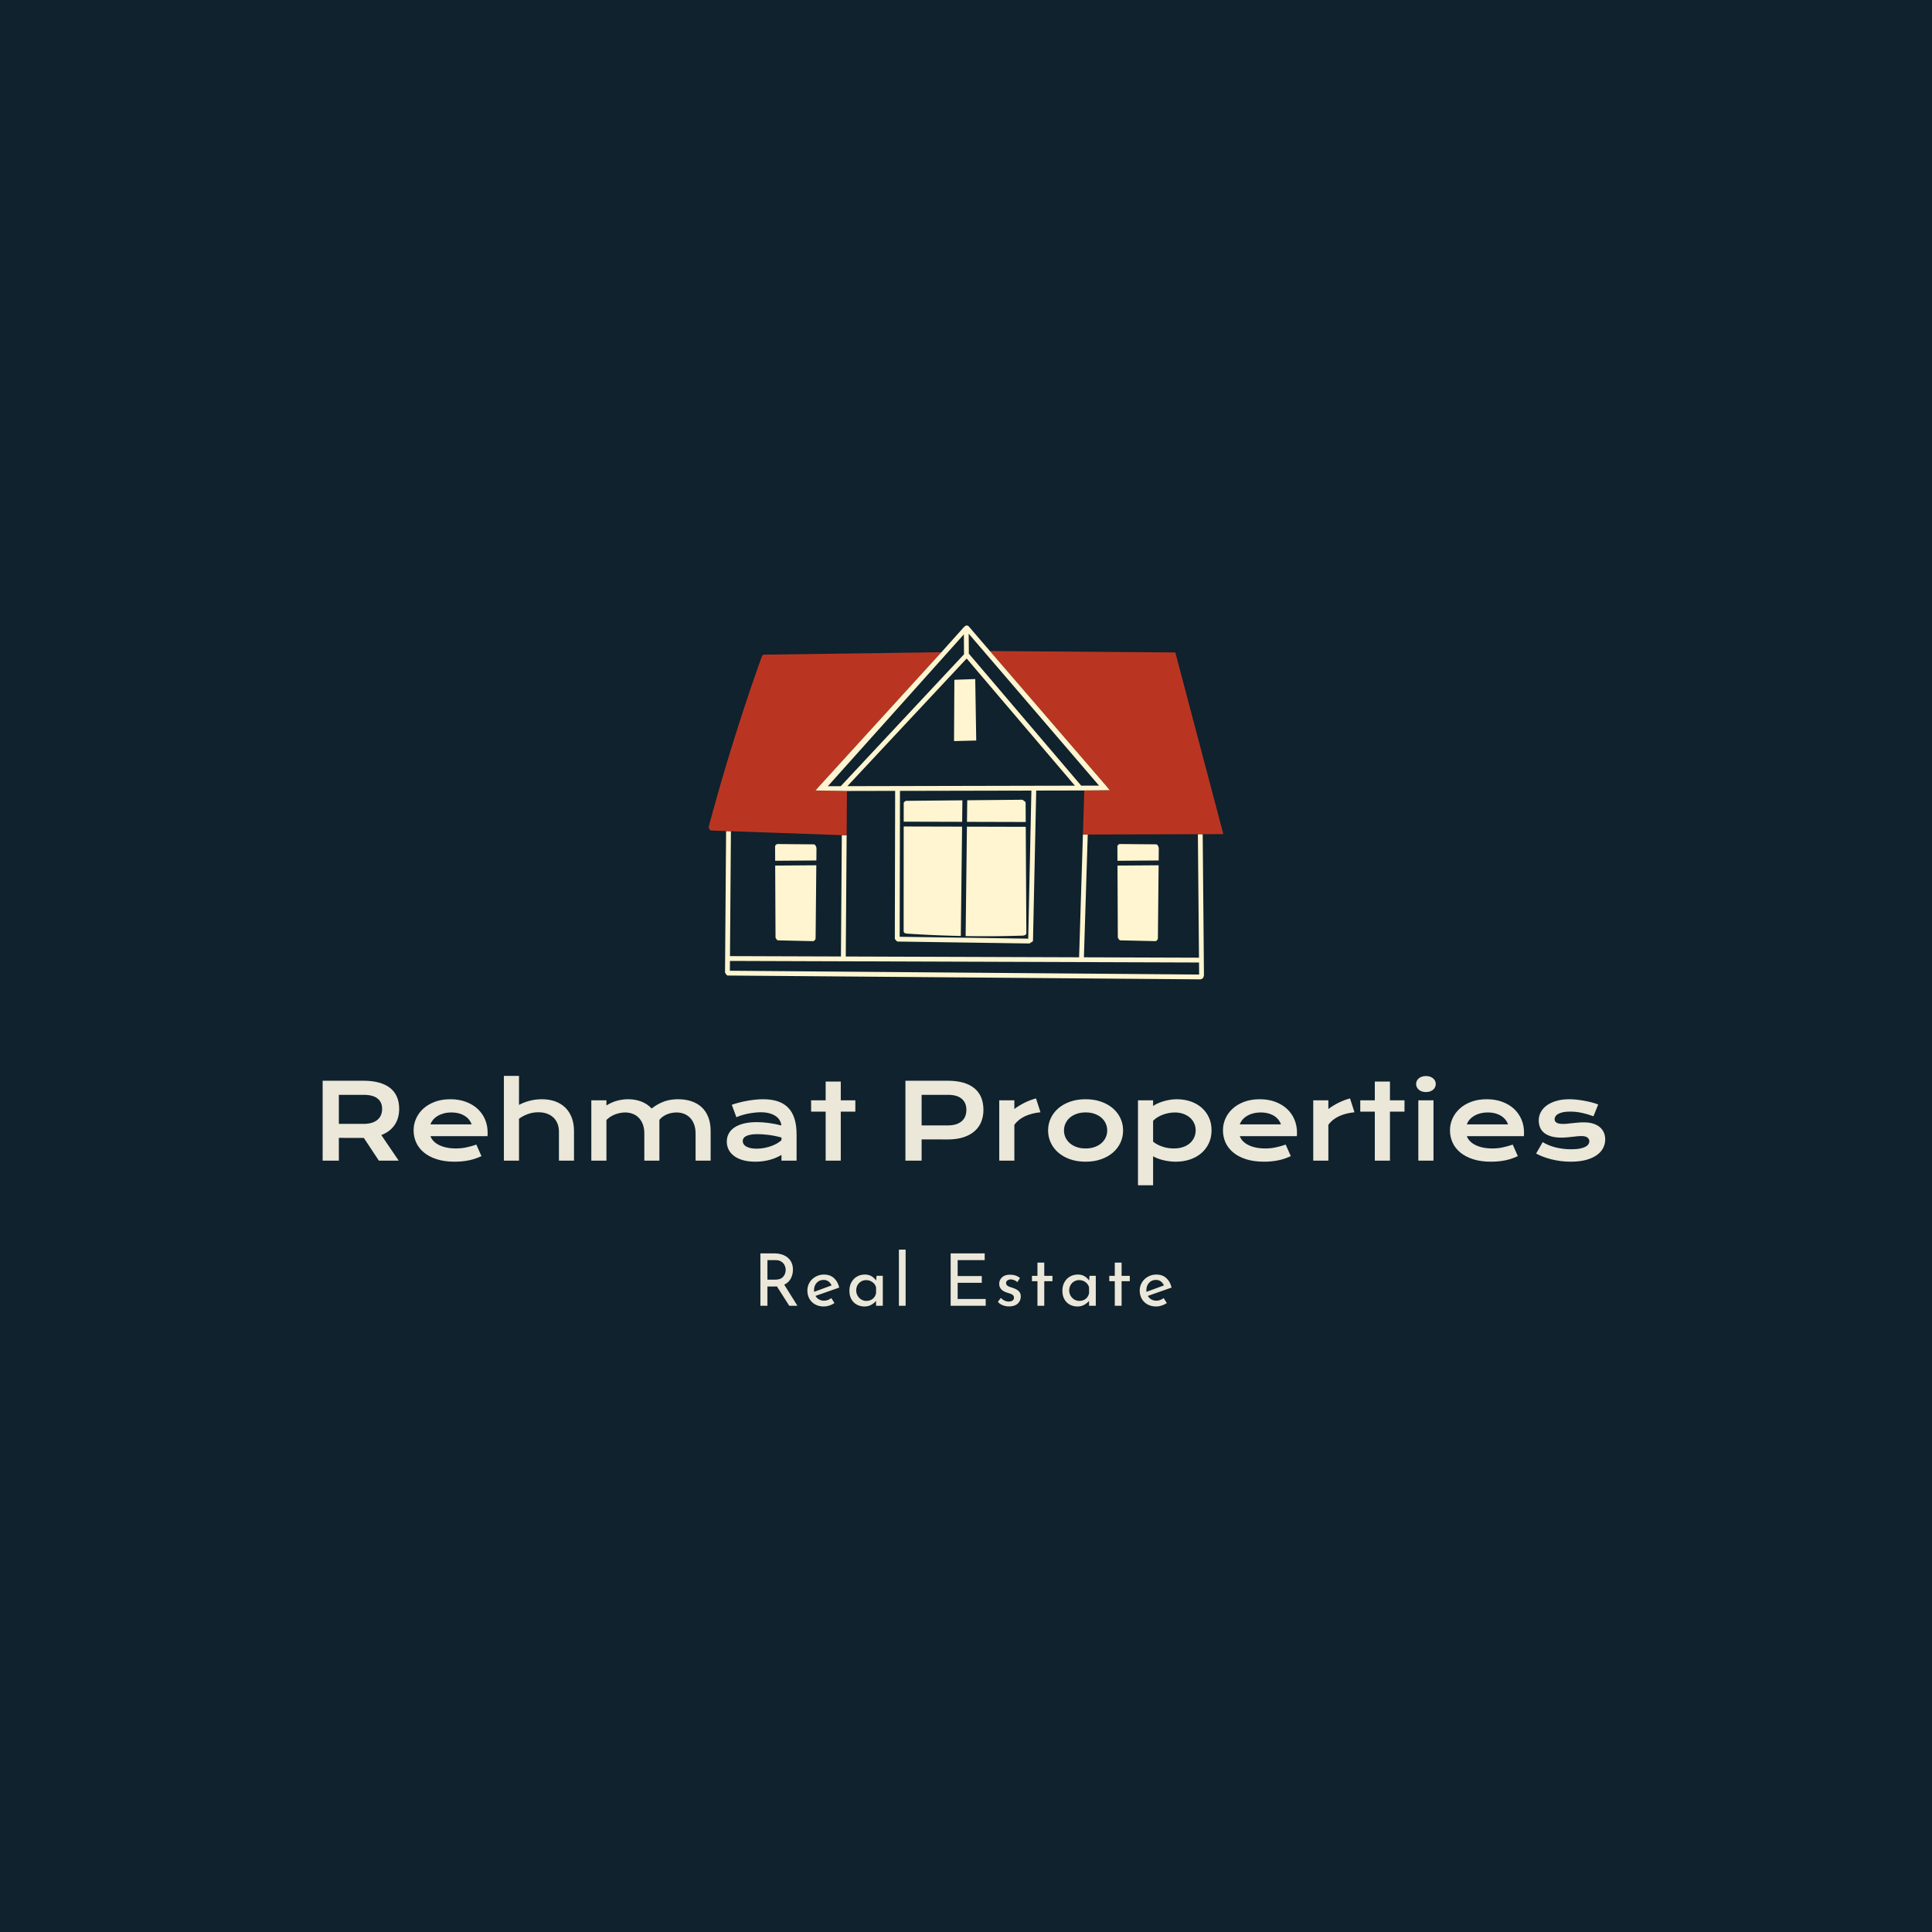 <svg version="1.1" preserveAspectRatio="none" xmlns="http://www.w3.org/2000/svg" width="500" height="500" viewBox="0 0 500 500"><rect width="100%" height="100%" fill="#0F222D" fill-opacity="1"/><svg viewBox="132.839 -6.387 399.941 211.665" width="333" height="176.237" x="83.5px" y="161.881px" xmlns="http://www.w3.org/2000/svg" xmlns:xlink="http://www.w3.org/1999/xlink" preserveAspectRatio="none"><defs></defs><style>.aDFQBjvS2colors-3 {fill:#21303A;fill-opacity:1;}.aDFQBjvS2colors-4 {fill:#51819E;fill-opacity:1;}.aDFQBjvS2colors-5 {fill:#064B75;fill-opacity:1;}.aDFQBjvS2colors-6 {fill:#ACA58C;fill-opacity:1;}.aDFQBjvS2colors-7 {fill:#3E5563;fill-opacity:1;}.companyName {fill:#EBE7D9;fill-opacity:1;}.icon1 {fill:#FFF5D0;fill-opacity:1;}.icon2 {fill:#BA3521;fill-opacity:1;}.icon3 {fill:#F55139;fill-opacity:1;}.icon3-str {stroke:#F55139;stroke-opacity:1;}.text {fill:#EBE7D9;fill-opacity:1;}</style><g opacity="1" transform="rotate(0 268.905 187.598)">
<svg width="127.81" height="17.68" x="268.905" y="187.598" version="1.1" preserveAspectRatio="none" viewBox="4.16 -31 226.96 31.4">
  <g transform="matrix(1 0 0 1 0 0)" class="text"><path id="id-6izo4zJp11" d="M24.60 0L20.08 0L13.28-10.68Q12.96-10.64 12.32-10.64L12.32-10.64L8.04-10.64L8.04 0L4.16 0L4.16-28.92L11.88-28.92Q14.84-28.92 17.16-27.88Q19.48-26.84 20.80-24.82Q22.12-22.80 22.12-19.96L22.12-19.96Q22.12-17.28 20.94-15.04Q19.76-12.80 17.32-11.64L17.32-11.64L24.60 0ZM12.24-14.40Q15.36-14.40 16.74-16.04Q18.12-17.68 18.12-19.80L18.12-19.80Q18.12-21.08 17.54-22.32Q16.96-23.56 15.70-24.38Q14.44-25.20 12.52-25.20L12.52-25.20L8.04-25.20L8.04-14.40L12.24-14.40Z M39.28-2.80Q41.36-2.80 43.32-4.24L43.32-4.24L45.04-1.48Q43.72-0.60 42.18-0.10Q40.64 0.40 39.20 0.40L39.20 0.40Q36.44 0.40 34.38-0.74Q32.32-1.88 31.20-3.88Q30.08-5.88 30.08-8.40L30.08-8.40Q30.08-10.84 31.30-12.86Q32.52-14.88 34.64-16.06Q36.76-17.24 39.28-17.24L39.28-17.24Q42.52-17.24 44.70-15.34Q46.88-13.44 47.68-10.04L47.68-10.04L34.56-5.44Q35.28-4.20 36.50-3.50Q37.72-2.80 39.28-2.80L39.28-2.80ZM39-14.28Q36.72-14.28 35.24-12.68Q33.76-11.08 33.76-8.60L33.76-8.60Q33.76-8 33.80-7.68L33.80-7.68L43.44-11.24Q42.84-12.60 41.74-13.44Q40.64-14.28 39-14.28L39-14.28Z M68.28-16.56L71.72-16.56L71.72 0L68 0L68-2.72Q67.12-1.56 65.44-0.58Q63.76 0.40 61.64 0.40L61.64 0.40Q59.28 0.40 57.38-0.62Q55.48-1.64 54.38-3.60Q53.28-5.56 53.28-8.28L53.28-8.28Q53.28-11 54.42-13.02Q55.56-15.04 57.50-16.14Q59.44-17.24 61.80-17.24L61.80-17.24Q63.92-17.24 65.48-16.32Q67.04-15.40 68-13.92L68-13.92L68.28-16.56ZM62.64-2.68Q64.68-2.68 66.14-3.82Q67.60-4.96 68-6.92L68-6.92L68-10.20Q67.52-11.96 66-13.06Q64.48-14.16 62.52-14.16L62.52-14.16Q61.04-14.16 59.78-13.44Q58.52-12.72 57.78-11.42Q57.04-10.12 57.04-8.48L57.04-8.48Q57.04-6.88 57.80-5.56Q58.56-4.24 59.84-3.46Q61.12-2.68 62.64-2.68L62.64-2.68Z M80.60-31L84.32-31L84.32 0L80.60 0L80.60-31Z M109.16-28.92L127.96-28.92L127.96-25.20L113.04-25.20L113.04-16.40L126.36-16.40L126.36-12.68L113.04-12.68L113.04-3.76L128.52-3.76L128.52 0L109.16 0L109.16-28.92Z M141.44 0.36Q139.60 0.36 137.94-0.28Q136.28-0.92 135.24-2.16L135.24-2.16L136.84-4.32Q137.84-3.36 138.94-2.84Q140.04-2.32 141.12-2.32L141.12-2.32Q142.44-2.32 143.28-2.84Q144.12-3.36 144.12-4.44L144.12-4.44Q144.12-5.28 143.60-5.80Q143.08-6.32 142.42-6.56Q141.76-6.80 140.20-7.28L140.20-7.28Q135.96-8.64 135.96-12.12L135.96-12.12Q135.96-14.20 137.50-15.68Q139.04-17.16 141.80-17.16L141.80-17.16Q143.56-17.16 144.92-16.72Q146.28-16.28 147.44-15.32L147.44-15.32L145.96-13.04Q145.32-13.72 144.34-14.12Q143.36-14.52 142.48-14.56L142.48-14.56Q141.36-14.56 140.56-14.02Q139.76-13.48 139.76-12.56L139.76-12.56Q139.76-11.80 140.28-11.30Q140.80-10.80 141.36-10.58Q141.92-10.36 143.56-9.84L143.56-9.84Q145.60-9.16 146.74-8.08Q147.88-7 147.88-5.16L147.88-5.16Q147.88-2.76 146.20-1.20Q144.52 0.36 141.44 0.36L141.44 0.36Z M157.08-23.84L160.84-23.84L160.84-16.52L165.36-16.52L165.36-13.56L160.84-13.56L160.84 0L157.08 0L157.08-13.56L154.04-13.56L154.04-16.52L157.08-16.52L157.08-23.84Z M185.84-16.56L189.28-16.56L189.28 0L185.56 0L185.56-2.72Q184.68-1.56 183.00-0.58Q181.32 0.40 179.20 0.40L179.20 0.40Q176.84 0.40 174.94-0.62Q173.04-1.64 171.94-3.60Q170.84-5.56 170.84-8.28L170.84-8.28Q170.84-11 171.98-13.02Q173.12-15.04 175.06-16.14Q177.00-17.24 179.36-17.24L179.36-17.24Q181.48-17.24 183.04-16.32Q184.60-15.40 185.56-13.92L185.56-13.92L185.84-16.56ZM180.20-2.68Q182.24-2.68 183.70-3.82Q185.16-4.96 185.56-6.92L185.56-6.92L185.56-10.20Q185.08-11.96 183.56-13.06Q182.04-14.16 180.08-14.16L180.08-14.16Q178.60-14.16 177.34-13.44Q176.08-12.72 175.34-11.42Q174.60-10.12 174.60-8.48L174.60-8.48Q174.60-6.88 175.36-5.56Q176.12-4.24 177.40-3.46Q178.68-2.68 180.20-2.68L180.20-2.68Z M199.76-23.84L203.52-23.84L203.52-16.52L208.04-16.52L208.04-13.56L203.52-13.56L203.52 0L199.76 0L199.76-13.56L196.72-13.56L196.72-16.52L199.76-16.52L199.76-23.84Z M222.72-2.80Q224.80-2.80 226.76-4.24L226.76-4.24L228.48-1.48Q227.16-0.60 225.62-0.10Q224.08 0.40 222.64 0.40L222.64 0.40Q219.88 0.40 217.82-0.74Q215.76-1.88 214.64-3.88Q213.52-5.88 213.52-8.40L213.52-8.40Q213.52-10.84 214.74-12.86Q215.96-14.88 218.08-16.06Q220.20-17.24 222.72-17.24L222.72-17.24Q225.96-17.24 228.14-15.34Q230.32-13.44 231.12-10.04L231.12-10.04L218.00-5.44Q218.72-4.20 219.94-3.50Q221.16-2.80 222.72-2.80L222.72-2.80ZM222.44-14.28Q220.16-14.28 218.68-12.68Q217.20-11.08 217.20-8.60L217.20-8.60Q217.20-8 217.24-7.68L217.24-7.68L226.88-11.24Q226.28-12.60 225.18-13.44Q224.08-14.28 222.44-14.28L222.44-14.28Z"/></g>
</svg>
</g><g opacity="1" transform="rotate(0 132.839 133.598)">
<svg width="399.941" height="34" x="132.839" y="133.598" version="1.1" preserveAspectRatio="none" viewBox="4.336 -32.383 491.816 41.797">
  <g transform="matrix(1 0 0 1 0 0)" class="companyName"><path id="id-D6z1nYkh18" d="M4.34 0L4.34-30.53L19.86-30.53Q23.38-30.53 25.96-29.79Q28.54-29.06 30.23-27.68Q31.93-26.29 32.76-24.30Q33.59-22.30 33.59-19.79L33.59-19.79Q33.59-18.09 33.18-16.55Q32.77-15.02 31.92-13.73Q31.07-12.44 29.79-11.44Q28.50-10.43 26.76-9.77L26.76-9.77L33.40 0L25.82 0L20.08-8.67L19.90-8.67L10.53-8.69L10.53 0L4.34 0ZM10.53-14.04L20.02-14.04Q21.78-14.04 23.10-14.45Q24.41-14.86 25.30-15.61Q26.19-16.35 26.63-17.41Q27.07-18.48 27.07-19.79L27.07-19.79Q27.07-22.34 25.31-23.74Q23.55-25.14 20.02-25.14L20.02-25.14L10.53-25.14L10.53-14.04Z M39.10-11.60L39.10-11.60Q39.10-13.95 40.06-16.08Q41.02-18.22 42.81-19.86Q44.61-21.50 47.22-22.48Q49.82-23.46 53.14-23.46L53.14-23.46Q56.45-23.46 59.09-22.47Q61.74-21.48 63.58-19.77Q65.43-18.05 66.42-15.72Q67.40-13.40 67.40-10.74L67.40-10.74Q67.40-10.41 67.39-10.03Q67.38-9.65 67.34-9.34L67.34-9.34L45.55-9.34Q45.92-8.30 46.75-7.44Q47.58-6.58 48.83-5.96Q50.08-5.33 51.72-4.99Q53.36-4.65 55.35-4.65L55.35-4.65Q57.34-4.65 59.32-5.07Q61.29-5.49 63.09-6.13L63.09-6.13L65.04-1.72Q63.91-1.19 62.74-0.79Q61.58-0.39 60.32-0.13Q59.06 0.14 57.69 0.27Q56.31 0.41 54.79 0.41L54.79 0.41Q50.90 0.41 47.97-0.53Q45.04-1.46 43.07-3.09Q41.09-4.71 40.10-6.89Q39.10-9.08 39.10-11.60ZM45.55-13.85L61.27-13.85Q60.96-14.80 60.30-15.63Q59.65-16.46 58.67-17.08Q57.70-17.70 56.41-18.05Q55.12-18.40 53.57-18.40L53.57-18.40Q51.93-18.40 50.59-18.03Q49.24-17.66 48.22-17.03Q47.21-16.41 46.53-15.59Q45.86-14.77 45.55-13.85L45.55-13.85Z M73.61 0L73.61-32.38L79.39-32.38L79.39-21.29Q81.21-22.29 83.45-22.87Q85.68-23.46 88.14-23.46L88.14-23.46Q91.00-23.46 93.27-22.62Q95.55-21.78 97.13-20.21Q98.71-18.63 99.56-16.39Q100.41-14.14 100.41-11.33L100.41-11.33L100.41 0L94.65 0L94.65-11.09Q94.65-12.73 94.12-14.09Q93.59-15.45 92.58-16.43Q91.56-17.40 90.11-17.94Q88.65-18.48 86.82-18.48L86.82-18.48Q84.61-18.48 82.71-17.77Q80.82-17.07 79.39-16.00L79.39-16.00L79.39 0L73.61 0Z M107.03 0L107.03-23.05L112.81-23.05L112.81-21.09Q114.98-22.42 117.04-22.94Q119.10-23.46 121.07-23.46L121.07-23.46Q123.83-23.46 126.13-22.58Q128.44-21.70 130.08-19.92L130.08-19.92Q131.35-20.90 132.58-21.57Q133.81-22.25 135.04-22.67Q136.27-23.09 137.54-23.27Q138.81-23.46 140.16-23.46L140.16-23.46Q142.99-23.46 145.29-22.69Q147.60-21.91 149.23-20.39Q150.86-18.87 151.75-16.59Q152.64-14.32 152.64-11.33L152.64-11.33L152.64 0L146.88 0L146.88-10.39Q146.88-12.29 146.34-13.78Q145.80-15.27 144.83-16.30Q143.87-17.32 142.53-17.86Q141.19-18.40 139.59-18.40L139.59-18.40Q138.71-18.40 137.79-18.23Q136.88-18.07 136.01-17.71Q135.14-17.36 134.38-16.83Q133.61-16.29 133.05-15.57L133.05-15.57L133.05 0L127.29 0L127.29-10.39Q127.29-12.29 126.75-13.78Q126.21-15.27 125.24-16.30Q124.28-17.32 122.92-17.86Q121.56-18.40 119.94-18.40L119.94-18.40Q118.95-18.40 117.94-18.19Q116.93-17.99 116.01-17.62Q115.08-17.25 114.27-16.72Q113.46-16.19 112.81-15.53L112.81-15.53L112.81 0L107.03 0Z M158.81-7.27L158.81-7.27Q158.81-8.93 159.53-10.29Q160.25-11.66 161.70-12.65Q163.14-13.63 165.30-14.17Q167.46-14.71 170.33-14.71L170.33-14.71Q172.46-14.71 174.81-14.39Q177.17-14.08 179.67-13.44L179.67-13.44Q179.57-14.53 179.00-15.46Q178.44-16.39 177.43-17.06Q176.43-17.73 175.01-18.11Q173.59-18.48 171.80-18.48L171.80-18.48Q170.82-18.48 169.65-18.36Q168.48-18.24 167.23-18.01Q165.98-17.77 164.76-17.42Q163.54-17.07 162.48-16.58L162.48-16.58L160.72-21.33Q162.03-21.80 163.53-22.19Q165.02-22.58 166.58-22.86Q168.14-23.14 169.71-23.30Q171.27-23.46 172.73-23.46L172.73-23.46Q179.20-23.46 182.34-20.16Q185.49-16.86 185.49-10.04L185.49-10.04L185.49 0L179.71 0L179.71-2.17Q178.81-1.64 177.74-1.17Q176.68-0.70 175.43-0.35Q174.18 0 172.74 0.21Q171.31 0.41 169.71 0.41L169.71 0.41Q167.01 0.41 164.97-0.18Q162.93-0.76 161.56-1.80Q160.20-2.83 159.50-4.23Q158.81-5.63 158.81-7.27ZM164.90-7.46L164.90-7.46Q164.90-6.89 165.20-6.38Q165.49-5.86 166.13-5.46Q166.78-5.06 167.78-4.81Q168.79-4.57 170.21-4.57L170.21-4.57Q171.74-4.57 173.16-4.84Q174.59-5.12 175.82-5.57Q177.05-6.02 178.05-6.60Q179.04-7.19 179.71-7.81L179.71-7.81L179.71-8.83Q178.38-9.20 177.08-9.45Q175.78-9.71 174.60-9.85Q173.42-10 172.37-10.06Q171.33-10.12 170.55-10.12L170.55-10.12Q168.93-10.12 167.85-9.90Q166.78-9.69 166.11-9.33Q165.45-8.96 165.18-8.48Q164.90-7.99 164.90-7.46Z M196.60 0L196.60-18.71L191.04-18.71L191.04-23.05L196.60-23.05L196.60-30.21L202.38-30.21L202.38-23.05L207.95-23.05L207.95-18.71L202.38-18.71L202.38 0L196.60 0Z M227.09 0L227.09-30.53L243.18-30.53Q246.70-30.53 249.28-29.77Q251.86-29.00 253.55-27.57Q255.25-26.13 256.08-24.06Q256.91-21.99 256.91-19.39L256.91-19.39Q256.91-16.95 256.09-14.88Q255.27-12.81 253.58-11.30Q251.89-9.79 249.32-8.94Q246.74-8.09 243.22-8.09L243.22-8.09L233.28-8.11L233.28 0L227.09 0ZM233.28-13.46L243.34-13.46Q245.10-13.46 246.42-13.88Q247.73-14.30 248.62-15.07Q249.51-15.84 249.95-16.94Q250.39-18.05 250.39-19.39L250.39-19.39Q250.39-22.11 248.62-23.62Q246.86-25.14 243.34-25.14L243.34-25.14L233.28-25.14L233.28-13.46Z M262.95 0L262.95-23.05L268.73-23.05L268.73-19.73Q270.64-21.15 272.77-22.19Q274.90-23.22 277.01-23.77L277.01-23.77L278.71-18.48Q275.37-18.14 272.84-16.98Q270.31-15.82 268.73-13.71L268.73-13.71L268.73 0L262.95 0Z M281.62-11.52L281.62-11.52Q281.62-14.00 282.63-16.17Q283.63-18.34 285.50-19.96Q287.36-21.58 290.01-22.52Q292.66-23.46 295.96-23.46L295.96-23.46Q299.26-23.46 301.90-22.52Q304.55-21.58 306.42-19.96Q308.28-18.34 309.29-16.17Q310.29-14.00 310.29-11.52L310.29-11.52Q310.29-9.04 309.29-6.88Q308.28-4.71 306.42-3.09Q304.55-1.46 301.90-0.53Q299.26 0.41 295.96 0.41L295.96 0.41Q292.66 0.41 290.01-0.53Q287.36-1.46 285.50-3.09Q283.63-4.71 282.63-6.88Q281.62-9.04 281.62-11.52ZM287.70-11.52L287.70-11.52Q287.70-10.14 288.25-8.90Q288.81-7.66 289.87-6.71Q290.94-5.76 292.47-5.21Q294.00-4.65 295.96-4.65L295.96-4.65Q297.91-4.65 299.44-5.21Q300.98-5.76 302.04-6.71Q303.11-7.66 303.66-8.90Q304.22-10.14 304.22-11.52L304.22-11.52Q304.22-12.91 303.66-14.16Q303.11-15.41 302.04-16.36Q300.98-17.30 299.44-17.86Q297.91-18.42 295.96-18.42L295.96-18.42Q294.00-18.42 292.47-17.86Q290.94-17.30 289.87-16.36Q288.81-15.41 288.25-14.16Q287.70-12.91 287.70-11.52Z M321.76-1.66L321.76 9.41L315.98 9.41L315.98-23.05L321.76-23.05L321.76-20.88Q322.52-21.41 323.55-21.88Q324.59-22.34 325.78-22.70Q326.97-23.05 328.24-23.25Q329.51-23.46 330.78-23.46L330.78-23.46Q333.71-23.46 336.16-22.60Q338.61-21.74 340.37-20.18Q342.13-18.61 343.12-16.44Q344.10-14.26 344.10-11.62L344.10-11.62Q344.10-8.87 343.07-6.65Q342.03-4.43 340.21-2.86Q338.38-1.29 335.87-0.44Q333.36 0.41 330.43 0.41L330.43 0.41Q329.18 0.41 327.96 0.25Q326.74 0.10 325.62-0.18Q324.49-0.45 323.51-0.83Q322.52-1.21 321.76-1.66L321.76-1.66ZM321.76-15.23L321.76-7.25Q322.64-6.54 323.61-6.05Q324.59-5.57 325.61-5.25Q326.62-4.94 327.66-4.79Q328.69-4.65 329.67-4.65L329.67-4.65Q331.66-4.65 333.21-5.19Q334.77-5.72 335.83-6.66Q336.89-7.60 337.46-8.87Q338.03-10.14 338.03-11.62L338.03-11.62Q338.03-13.01 337.47-14.24Q336.91-15.47 335.87-16.40Q334.82-17.32 333.35-17.86Q331.88-18.40 330.04-18.40L330.04-18.40Q328.87-18.40 327.70-18.17Q326.52-17.95 325.44-17.54Q324.36-17.13 323.41-16.54Q322.46-15.96 321.76-15.23L321.76-15.23Z M348.46-11.60L348.46-11.60Q348.46-13.95 349.41-16.08Q350.37-18.22 352.17-19.86Q353.96-21.50 356.57-22.48Q359.18-23.46 362.50-23.46L362.50-23.46Q365.80-23.46 368.45-22.47Q371.09-21.48 372.94-19.77Q374.79-18.05 375.77-15.72Q376.76-13.40 376.76-10.74L376.76-10.74Q376.76-10.41 376.75-10.03Q376.74-9.65 376.70-9.34L376.70-9.34L354.90-9.34Q355.27-8.30 356.10-7.44Q356.93-6.58 358.18-5.96Q359.43-5.33 361.07-4.99Q362.71-4.65 364.71-4.65L364.71-4.65Q366.70-4.65 368.67-5.07Q370.64-5.49 372.44-6.13L372.44-6.13L374.39-1.72Q373.26-1.19 372.10-0.79Q370.94-0.39 369.68-0.13Q368.42 0.14 367.04 0.27Q365.66 0.41 364.14 0.41L364.14 0.41Q360.25 0.41 357.32-0.53Q354.39-1.46 352.42-3.09Q350.45-4.71 349.45-6.89Q348.46-9.08 348.46-11.60ZM354.90-13.85L370.63-13.85Q370.31-14.80 369.66-15.63Q369.00-16.46 368.03-17.08Q367.05-17.70 365.76-18.05Q364.47-18.40 362.93-18.40L362.93-18.40Q361.29-18.40 359.94-18.03Q358.59-17.66 357.58-17.03Q356.56-16.41 355.89-15.59Q355.21-14.77 354.90-13.85L354.90-13.85Z M382.97 0L382.97-23.05L388.75-23.05L388.75-19.73Q390.66-21.15 392.79-22.19Q394.92-23.22 397.03-23.77L397.03-23.77L398.73-18.48Q395.39-18.14 392.86-16.98Q390.33-15.82 388.75-13.71L388.75-13.71L388.75 0L382.97 0Z M406.50 0L406.50-18.71L400.94-18.71L400.94-23.05L406.50-23.05L406.50-30.21L412.29-30.21L412.29-23.05L417.85-23.05L417.85-18.71L412.29-18.71L412.29 0L406.50 0Z M426.04-26.19L426.04-26.19Q425.18-26.19 424.48-26.44Q423.79-26.68 423.30-27.10Q422.81-27.52 422.55-28.08Q422.29-28.63 422.29-29.26L422.29-29.26Q422.29-29.90 422.55-30.46Q422.81-31.02 423.30-31.43Q423.79-31.84 424.48-32.08Q425.18-32.32 426.04-32.32L426.04-32.32Q426.91-32.32 427.61-32.08Q428.30-31.84 428.79-31.43Q429.28-31.02 429.54-30.46Q429.80-29.90 429.80-29.26L429.80-29.26Q429.80-28.63 429.54-28.08Q429.28-27.52 428.79-27.10Q428.30-26.68 427.61-26.44Q426.91-26.19 426.04-26.19ZM423.14 0L423.14-23.05L428.93-23.05L428.93 0L423.14 0Z M435.23-11.60L435.23-11.60Q435.23-13.95 436.19-16.08Q437.15-18.22 438.95-19.86Q440.74-21.50 443.35-22.48Q445.96-23.46 449.28-23.46L449.28-23.46Q452.58-23.46 455.22-22.47Q457.87-21.48 459.72-19.77Q461.56-18.05 462.55-15.72Q463.54-13.40 463.54-10.74L463.54-10.74Q463.54-10.41 463.53-10.03Q463.52-9.65 463.48-9.34L463.48-9.34L441.68-9.34Q442.05-8.30 442.88-7.44Q443.71-6.58 444.96-5.96Q446.21-5.33 447.85-4.99Q449.49-4.65 451.48-4.65L451.48-4.65Q453.48-4.65 455.45-5.07Q457.42-5.49 459.22-6.13L459.22-6.13L461.17-1.72Q460.04-1.19 458.88-0.79Q457.71-0.39 456.46-0.13Q455.20 0.14 453.82 0.27Q452.44 0.41 450.92 0.41L450.92 0.41Q447.03 0.41 444.10-0.53Q441.17-1.46 439.20-3.09Q437.23-4.71 436.23-6.89Q435.23-9.08 435.23-11.60ZM441.68-13.85L457.40-13.85Q457.09-14.80 456.44-15.63Q455.78-16.46 454.80-17.08Q453.83-17.70 452.54-18.05Q451.25-18.40 449.71-18.40L449.71-18.40Q448.07-18.40 446.72-18.03Q445.37-17.66 444.36-17.03Q443.34-16.41 442.67-15.59Q441.99-14.77 441.68-13.85L441.68-13.85Z M468.16-2.70L470.66-7.07Q473.01-5.66 475.82-5Q478.63-4.34 481.58-4.34L481.58-4.34Q483.57-4.34 484.90-4.61Q486.23-4.88 487.03-5.31Q487.83-5.74 488.16-6.29Q488.50-6.84 488.50-7.40L488.50-7.40Q488.50-8.22 487.78-8.81Q487.07-9.39 485.43-9.39L485.43-9.39Q484.67-9.39 483.79-9.30Q482.91-9.20 481.94-9.09Q480.98-8.98 479.93-8.89Q478.89-8.79 477.81-8.79L477.81-8.79Q475.47-8.79 473.82-9.30Q472.17-9.80 471.13-10.68Q470.10-11.56 469.63-12.76Q469.16-13.96 469.16-15.35L469.16-15.35Q469.16-17.11 469.98-18.59Q470.80-20.08 472.32-21.16Q473.85-22.25 476.01-22.85Q478.16-23.46 480.82-23.46L480.82-23.46Q482.21-23.46 483.72-23.29Q485.23-23.13 486.70-22.85Q488.16-22.58 489.51-22.22Q490.86-21.86 491.89-21.45L491.89-21.45L490.08-16.95Q487.87-17.77 485.67-18.25Q483.48-18.73 481.15-18.73L481.15-18.73Q479.53-18.73 478.41-18.49Q477.29-18.24 476.58-17.84Q475.88-17.44 475.56-16.92Q475.23-16.41 475.23-15.84L475.23-15.84Q475.23-15.43 475.40-15.10Q475.57-14.77 475.95-14.52Q476.33-14.28 476.94-14.15Q477.56-14.02 478.46-14.02L478.46-14.02Q479.28-14.02 480.20-14.12Q481.11-14.22 482.11-14.33Q483.11-14.43 484.17-14.53Q485.23-14.63 486.35-14.63L486.35-14.63Q488.42-14.63 489.97-14.14Q491.52-13.65 492.54-12.77Q493.55-11.89 494.06-10.70Q494.57-9.51 494.57-8.11L494.57-8.11Q494.57-6.29 493.73-4.73Q492.89-3.16 491.23-2.02Q489.57-0.88 487.10-0.23Q484.63 0.41 481.39 0.41L481.39 0.41Q479.39 0.41 477.54 0.17Q475.68-0.08 474.00-0.50Q472.32-0.92 470.85-1.48Q469.38-2.05 468.16-2.70L468.16-2.70Z"/></g>
</svg>
</g><g opacity="1" transform="rotate(0 252.821 -6.387)">
<svg width="159.976" height="109.985" x="252.821" y="-6.387" version="1.1" preserveAspectRatio="none" viewBox="19.998 44.999 160.002 110.003">
  <g transform="matrix(1 0 0 1 0 0)"><g><path d="M172.084 109.87l.341 38.396-35.767-.12 1.188-38.166h-1.501l-1.187 38.161-72.536-.243.271-37.718-1.501-.013-.271 37.726-2.35-.008-32.145-.108.294-38.825-1.501-.053-.331 43.802a.669.669 0 0 0 .292.584.69.69 0 0 0 .692.529l114.357.925 32.331.262a.708.708 0 0 0 .436-.134.669.669 0 0 0 .506-.348l.101-.199a.856.856 0 0 0 .086-.288.731.731 0 0 0 .084-.36l-.389-43.807-1.5.005zM58.403 152.58l-31.811-.257.023-3.051 113.751.382 32.072.108.033 3.741-114.068-.923z" data-color="1" class="icon1"></path><path d="M61.392 110.166l1.501.013.005-.663.094-13.035.004-.044-9.77-.158 1.163-1.325 37.914-41.592a.779.779 0 0 0-.288-.051l-54.733.743a.696.696 0 0 0-.694.54.806.806 0 0 0-.138.239 680.614 680.614 0 0 0-16.421 52.677.68.68 0 0 0 .202.714.713.713 0 0 0 .683.514l4.505.159 1.501.053 34.472 1.216z" data-color="2" class="icon2"></path><path d="M40.785 141.86a.688.688 0 0 0 .248.549.7.7 0 0 0 .673.475l10.66.238c.304.007.512-.136.624-.337a.689.689 0 0 0 .254-.552l.223-22.695-12.79.092.108 22.23z" data-color="1" class="icon1"></path><path d="M53.481 118.043l.036-3.619a.735.735 0 0 0-.04-.247.748.748 0 0 0-.183-.568c-.063-.308-.297-.577-.705-.58l-11.107-.092a.684.684 0 0 0-.547.234.672.672 0 0 0-.286.58l.021 4.385 12.811-.093z" data-color="1" class="icon1"></path><path d="M147.198 141.856a.688.688 0 0 0 .248.549.7.7 0 0 0 .673.475l10.66.238c.304.007.512-.136.624-.337a.689.689 0 0 0 .254-.552l.223-22.689-12.79.092.108 22.224z" data-color="1" class="icon1"></path><path d="M159.895 118.045l.036-3.625a.735.735 0 0 0-.04-.247.748.748 0 0 0-.183-.568c-.063-.308-.297-.577-.705-.58l-11.107-.092a.684.684 0 0 0-.547.234.672.672 0 0 0-.286.58l.021 4.391c4.27-.032 8.54-.062 12.811-.093z" data-color="1" class="icon1"></path><path d="M103.162 80.754a.793.793 0 0 0 .017-.173l-.303-18.49c-.001-.042-.009-.079-.015-.117a.76.76 0 0 0-.001-.329l-6.45.228c-.012.053-.024.106-.024.167l-.109 18.69c0 .072.01.137.025.199l6.86-.175z" data-color="1" class="icon1"></path><path d="M81.345 140.711a.8.8 0 0 0 .26.064c5.588.379 11.183.621 16.78.738l.401-33.986-18.153-.049-.019 32.513c-.001.473.362.712.731.72z" data-color="1" class="icon1"></path><path d="M118.532 100.219c-.002-.404-.269-.636-.577-.701a.672.672 0 0 0-.628-.352l-16.944.16-.079 6.71 18.262.05-.034-5.867z" data-color="1" class="icon1"></path><path d="M117.731 141.4a.752.752 0 0 0 .344-.092c.355-.023.691-.261.688-.717l-.19-33.009-18.288-.05-.401 34.015c5.949.098 11.899.05 17.847-.147z" data-color="1" class="icon1"></path><path d="M98.882 99.34l-17.376.164a.71.71 0 0 0-.472.171.677.677 0 0 0-.398.643l-.003 5.664 18.17.049.079-6.691z" data-color="1" class="icon1"></path><path d="M144.662 96.195h-.392l-7.5.085-.409 13.149-.017.551h1.501l34.239-.11 1.501-.005 6.415-.021-14.924-56.47-57.653-.445 36.093 41.857 1.146 1.409z" data-color="2" class="icon2"></path><path d="M53.225 96.279l9.77.158 14.978-.032-.1 45.778a.674.674 0 0 0 .374.633c.101.24.318.429.658.434l40.627.597a.667.667 0 0 0 .625-.343c.344-.035.667-.272.676-.715l.994-46.36c.001-.042-.005-.08-.009-.118l1.223-.003 13.729-.029 7.5-.085h.392l-1.146-1.409-36.093-41.857-6.553-7.638a.677.677 0 0 0-.341-.222.727.727 0 0 0-.679.031l-.131.08a.77.77 0 0 0-.26.272.74.74 0 0 0-.224.171l-6.933 7.74-37.914 41.593-1.163 1.324zm67.102.151l-.217 10.133-.012.577-.755 35.21-19.506-.287-1.42-.021-19.04-.28.075-34.287.003-1.495.021-9.578 40.866-.087a.532.532 0 0 0-.015.115zm21.03-1.656l-3.219.007-1.386.003-.943.002-34.925-41.033-.049-6.209 40.522 47.23zM100.205 55.26l33.645 39.53-59.107.126-11.627.025C75.48 81.715 87.842 68.487 100.205 55.26zm-.87-7.507l.049 6.193-38.258 40.933c-.02.021-.034.044-.051.066l-4.017.006 42.277-47.198z" data-color="1" class="icon1"></path></g></g>
</svg>
</g></svg></svg>